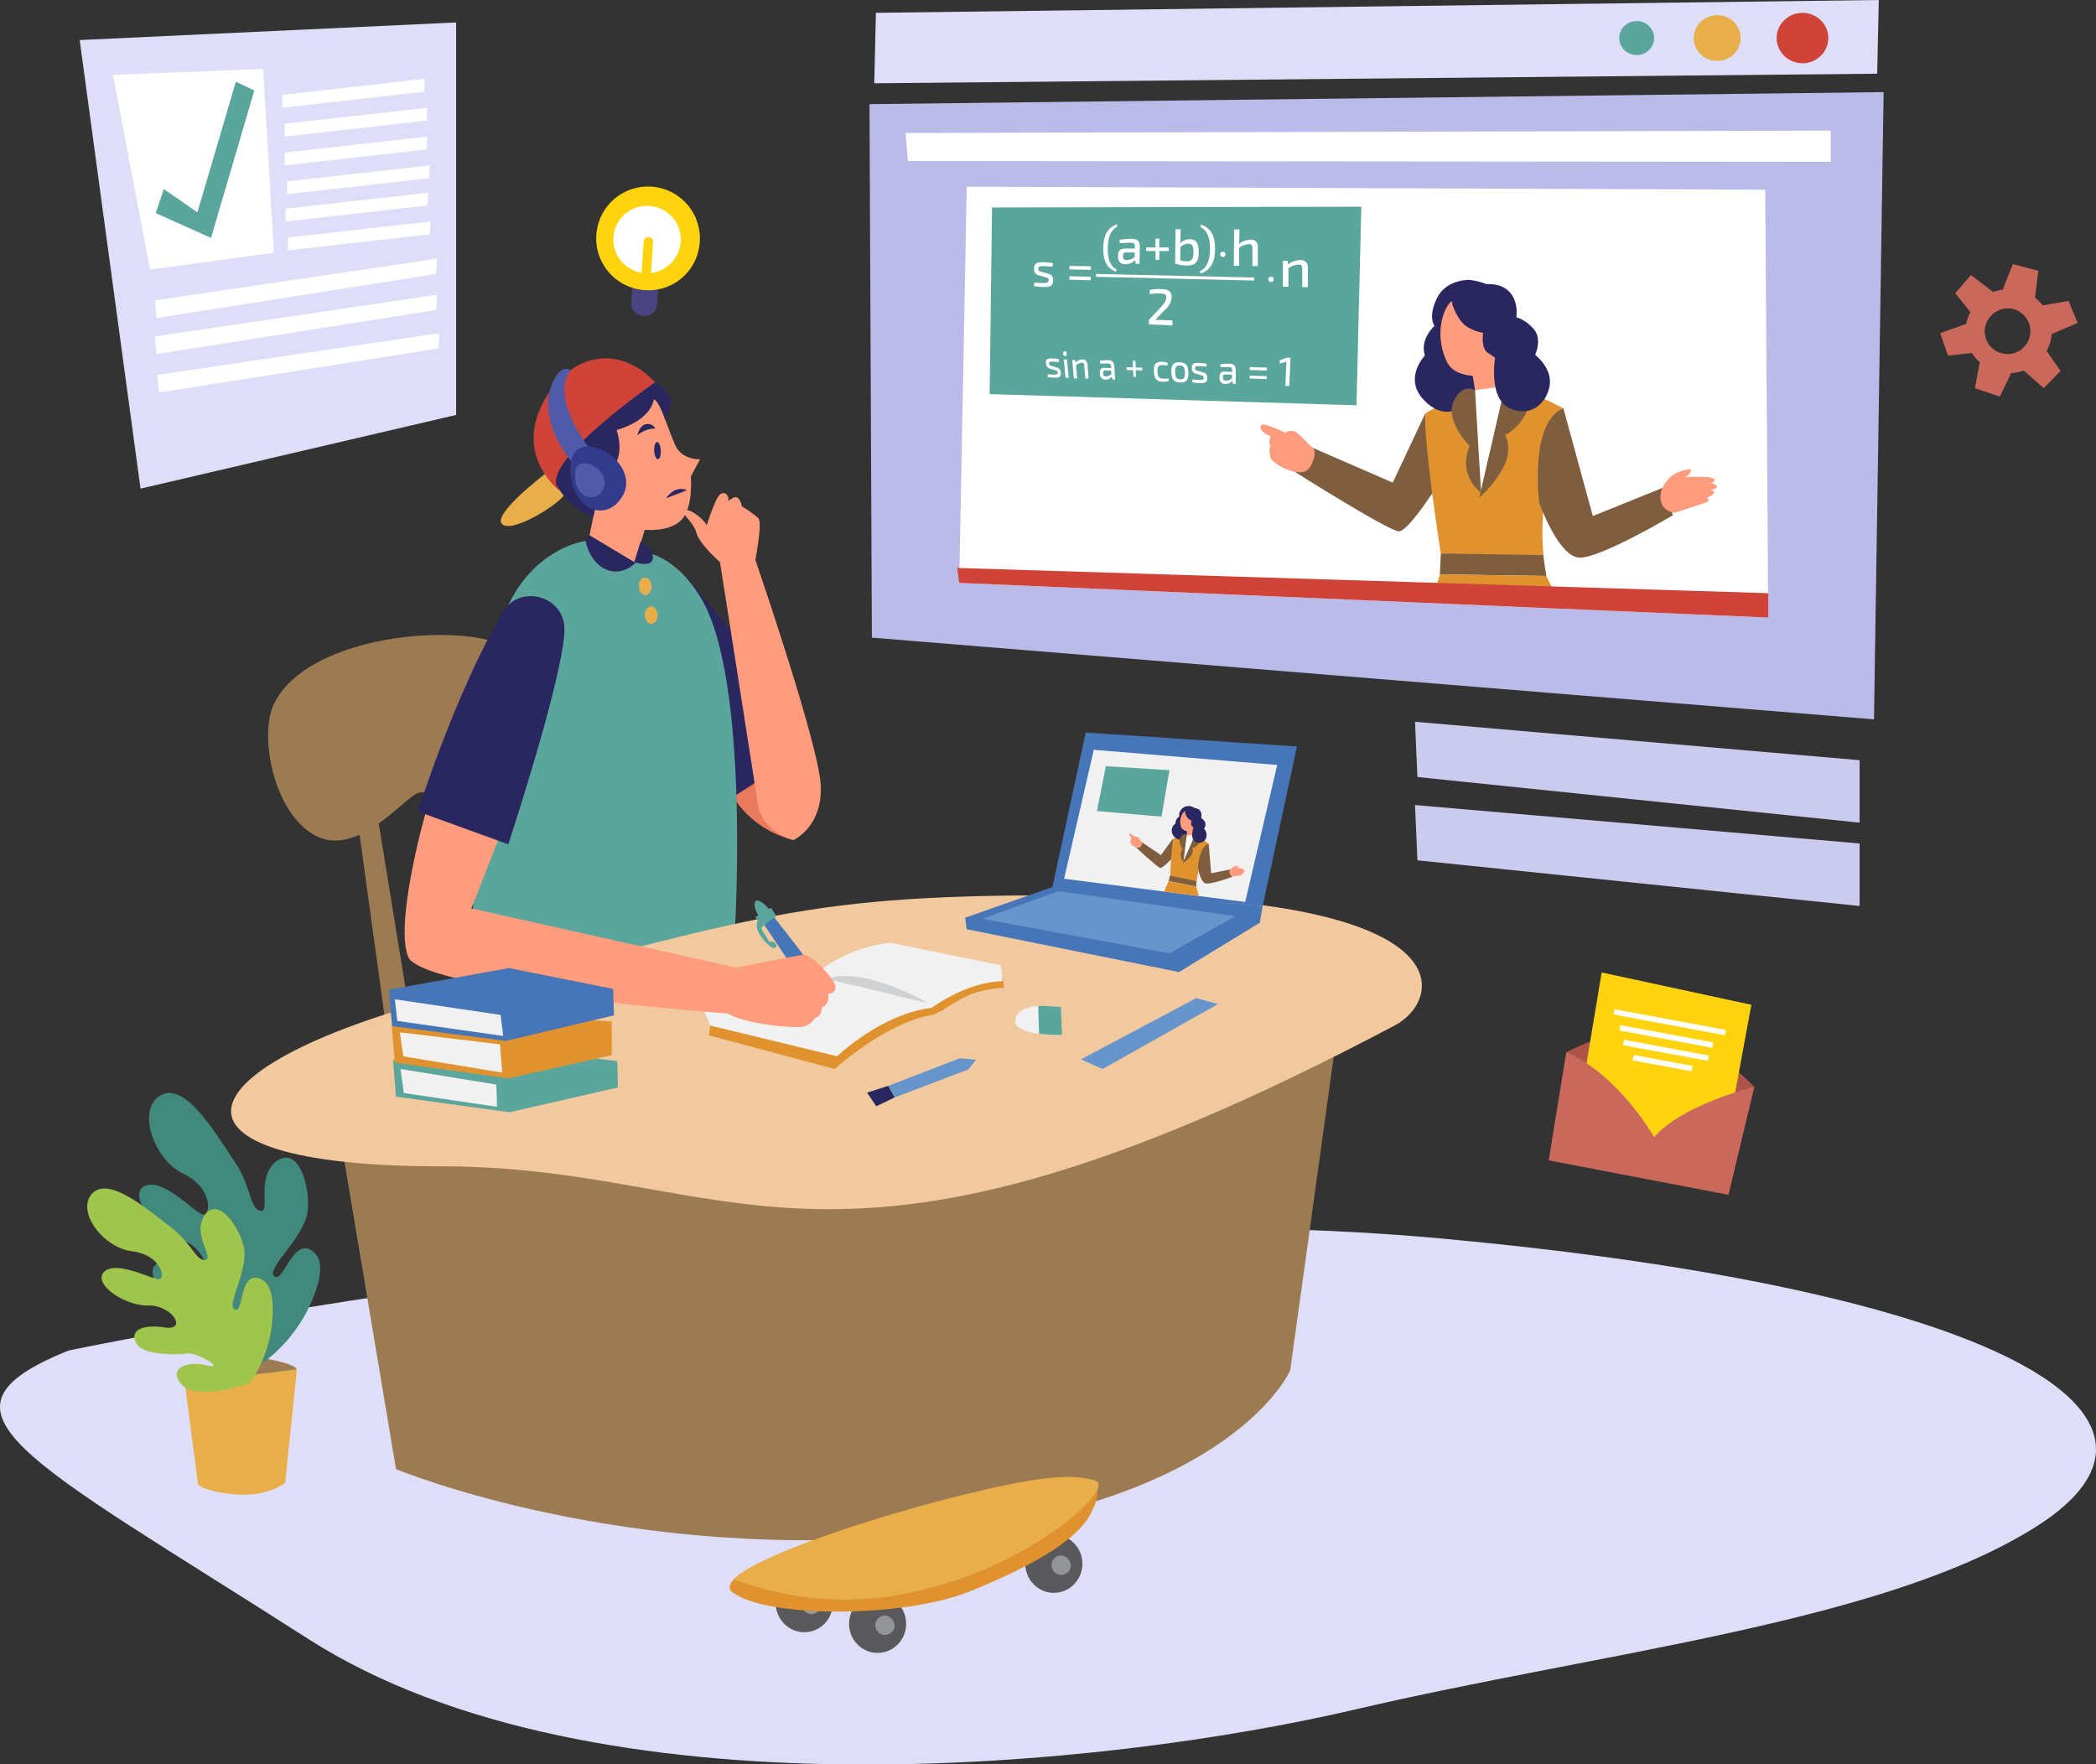 <svg id="OBJECT" xmlns="http://www.w3.org/2000/svg" viewBox="0 0 477.16 401.67"><rect x="0" y="0" width="477.16" height="401.67" fill="#333333" stroke="none"/><defs><style>.cls-1{fill:#dfdef9;}.cls-2{fill:#bbbbea;}.cls-3{fill:#fff;}.cls-4{fill:#cbcbef;}.cls-5{fill:#cf4339;}.cls-6{fill:#e8ae4a;}.cls-7{fill:#5ba69c;}.cls-8{fill:#7f5e40;}.cls-9{fill:#e0922f;}.cls-10{fill:#2a2760;}.cls-11{fill:#ff9c7d;}.cls-12{fill:#cb685c;}.cls-13{fill:#4a4481;}.cls-14{fill:#ffd40f;}.cls-15{fill:#ad5449;}.cls-16{fill:#9c7b53;}.cls-17{fill:#42897d;}.cls-18{fill:#9fc54d;}.cls-19{fill:#ea7a5c;}.cls-20{fill:#f2c99e;}.cls-21{fill:#4675b8;}.cls-22{fill:#f1f1f2;}.cls-23{fill:#d0d1d3;}.cls-24{fill:#6695cc;}.cls-25{fill:#4f5aa8;}.cls-26{fill:#333b8c;}.cls-27{fill:#59595b;}.cls-28{fill:#929496;}</style></defs><path class="cls-1" d="M27.67,373.51S207.3,335.75,340.23,348c126.92,11.67,175.34,40.37,135.31,65.65-34.65,21.88-98.84,28.45-155,41.58s-173.24,25.53-238.16-16S-6.61,387.37,27.67,373.51Z" transform="translate(-12.09 -66.05)"/><polygon class="cls-2" points="197.94 23.71 198.49 145.16 426.62 163.76 428.81 20.97 197.94 23.71"/><polygon class="cls-3" points="220.08 42.5 218.37 132.7 402.55 140.59 401.86 43.18 220.08 42.5"/><polygon class="cls-4" points="322.13 164.31 423.34 173.06 423.34 187.28 322.68 176.89 322.13 164.31"/><polygon class="cls-4" points="322.13 183.27 423.34 192.02 423.34 206.25 322.68 195.85 322.13 183.27"/><polygon class="cls-3" points="206.69 36.65 416.77 36.84 416.77 29.73 206.15 30.27 206.69 36.65"/><polygon class="cls-1" points="199.03 18.96 427.35 16.78 427.71 0 199.4 2.92 199.03 18.96"/><ellipse class="cls-5" cx="410.34" cy="8.66" rx="5.88" ry="5.74"/><ellipse class="cls-6" cx="390.92" cy="8.66" rx="5.33" ry="5.21"/><ellipse class="cls-7" cx="372.6" cy="8.66" rx="3.97" ry="3.87"/><polygon class="cls-7" points="308.81 92.27 225.29 89.72 225.84 47.23 309.91 47.05 308.81 92.27"/><path class="cls-8" d="M336.54,160.19l-7.39,15.73-19.92-8.66-2.37,6.2S328.24,187,330.57,187s9.66-11.86,9.66-11.86Z" transform="translate(-12.09 -66.05)"/><path class="cls-9" d="M362.39,156.23,368,159s-6.25,18.88-4.43,34.38l-23.47-1.28s-3.83-24.34-3.56-31.87c0,0,2.26-2,10.19-3.62,1.1-.23,3.65,1.63,4.65,1.57A50.4,50.4,0,0,0,362.39,156.23Z" transform="translate(-12.09 -66.05)"/><path class="cls-3" d="M347.41,158l1.78,19.9,6.36-21.75s-6.63,2.26-8.34-.48Z" transform="translate(-12.09 -66.05)"/><path class="cls-8" d="M355,152.67s5.88,4.1,4.52,7.39a11.5,11.5,0,0,1-4.79,5.06s2,3.28-.68,7.79a25,25,0,0,1-5.2,6.43Z" transform="translate(-12.09 -66.05)"/><path class="cls-10" d="M346.66,129.76s-5.33-.2-7.45,4.17-.55,6.3-.55,6.3-3.42,3-2.19,6.77c0,0-4.92,5.06-.34,10s9.92,3,12.24-3.21S352.06,132,352.06,132,351.79,130.52,346.66,129.76Z" transform="translate(-12.09 -66.05)"/><path class="cls-11" d="M341.51,148.48c1.5,3.09,5.83,3.1,5.83,3.1l.55,3.28,5.47-.73-.18-14.77s-5.94-5.11-10.55-4.67C341.56,134.79,338,141.18,341.51,148.48Z" transform="translate(-12.09 -66.05)"/><path class="cls-10" d="M342.69,135.26s1.28,4.19,3.74,5.38a9.71,9.71,0,0,0,3.29,1.18s-.55,3.47,1.09,4.56l1.64,1.09s-1.46,8.76,2.83,11.22,8.39.09,9.48-4.29-3.19-7.56-3.19-7.56,1.55-3.29-.09-5.57a8.6,8.6,0,0,0-4.2-3s.82-4.65-2.82-6.75S342.69,131.79,342.69,135.26Z" transform="translate(-12.09 -66.05)"/><path class="cls-8" d="M347.89,154.86l1.37,23.34s-5.38-3.65-2.64-10.67c0,0-5.57-5.56-3.65-10S347.89,154.86,347.89,154.86Z" transform="translate(-12.09 -66.05)"/><path class="cls-8" d="M368,159l6.7,24.53,16.23-6.56,2,6.38S376.7,193,371.78,193s-9.3-12.58-9.3-12.58S360.2,162.15,368,159Z" transform="translate(-12.09 -66.05)"/><polygon class="cls-8" points="328.01 126.01 351.31 126.38 352.03 131.12 327.78 130.75 328.01 126.01"/><polygon class="cls-9" points="325.96 137.13 327.78 130.75 352.03 131.12 355.68 138.59 325.96 137.13"/><path class="cls-11" d="M390.31,177.69a8.16,8.16,0,0,1,2.51-3.44,8.93,8.93,0,0,1,4.14-1.39c.34,0-.15,1.45-1.23,1.68s5.41-.2,6.35.41-.46,1.07-.46,1.07,1.55.41,1.32.91-1.51.75-1.51.75,1.38.09.75.76a3.47,3.47,0,0,1-1.5.89s.95.67-.25,1.12-7.07,2.33-7.07,2.33S389.14,182.46,390.31,177.69Z" transform="translate(-12.09 -66.05)"/><path class="cls-11" d="M310.85,168s-2.84-3-3.62-3.5a2.18,2.18,0,0,0-2.53.06s-4.47-2.11-5.19-1.87-.91,1.51,1.87,2.72c0,0-.67,1.26-.06,2.05,0,0-.55,1.51,0,2.05,0,0-.43.6.66,1.57a11.14,11.14,0,0,0,3.86,2.11c1.21.36,3,.78,4.11-.36S312,168.52,310.85,168Z" transform="translate(-12.09 -66.05)"/><path class="cls-3" d="M251.22,150a1.22,1.22,0,0,1-1-1.21c-.1-1,.31-1.17,1.35-1.13a11.91,11.91,0,0,1,1.59.2v.6l-1.41-.09c-.66,0-.86,0-.82.44s.22.44.58.56l1.07.33a1.19,1.19,0,0,1,1,1.19c.1,1-.39,1.18-1.49,1.14a9.59,9.59,0,0,1-1.46-.17v-.61c.34.05.78.07,1.26.09.8,0,1-.05,1-.47s-.26-.43-.61-.55Z" transform="translate(-12.09 -66.05)"/><path class="cls-3" d="M254.65,146.06c.14,0,.22.1.23.25l.05.49c0,.17-.05.25-.19.25h-.36c-.14,0-.22-.1-.24-.26l0-.49c0-.15.05-.24.19-.24Zm0,6-.38-4.18.73,0,.38,4.18Z" transform="translate(-12.09 -66.05)"/><path class="cls-3" d="M256.93,148.58a2.32,2.32,0,0,1,1.61-.71c.67,0,1.06.44,1.12,1.21l.24,3.15-.74,0-.24-2.9c0-.54-.18-.71-.54-.72a2.36,2.36,0,0,0-1.34.59l.26,3-.74,0-.37-4.19.63,0Z" transform="translate(-12.09 -66.05)"/><path class="cls-3" d="M262.44,148.19a11.57,11.57,0,0,1,1.86-.15c.89,0,1.39.38,1.46,1.46l.18,2.95-.59,0-.13-.67a1.9,1.9,0,0,1-1.48.69,1.23,1.23,0,0,1-1.25-1.23l0-.44a.86.86,0,0,1,1-1l1.55.05,0-.34c0-.52-.22-.69-.81-.71-.38,0-1,0-1.63.05Zm.81,2.95c0,.42.21.59.59.61a1.82,1.82,0,0,0,1.26-.54l-.05-.77-1.4-.05c-.35,0-.44.21-.42.53Z" transform="translate(-12.09 -66.05)"/><path class="cls-3" d="M270.63,150.33l.07,1.53-.58,0-.08-1.53-1.47-.05,0-.63,1.47.05-.08-1.55.6,0,.08,1.55,1.48.05,0,.63Z" transform="translate(-12.09 -66.05)"/><path class="cls-3" d="M278.16,152.78a3.85,3.85,0,0,1-1.38.18c-1.39-.05-1.92-.67-2-2.32s.42-2.27,1.83-2.23a4,4,0,0,1,1.34.27l-.09.55c-.37,0-.81-.07-1.09-.08-.91,0-1.21.31-1.17,1.52s.37,1.55,1.27,1.58a7.33,7.33,0,0,0,1.18-.05Z" transform="translate(-12.09 -66.05)"/><path class="cls-3" d="M282.64,150.91c0,1.66-.48,2.26-1.89,2.21s-1.94-.69-2-2.34.46-2.29,1.88-2.25S282.61,149.23,282.64,150.91Zm-3-.1c0,1.2.3,1.56,1.13,1.59s1.09-.31,1.07-1.51-.3-1.59-1.14-1.62S279.57,149.59,279.6,150.81Z" transform="translate(-12.09 -66.05)"/><path class="cls-3" d="M284.41,151.13a1.17,1.17,0,0,1-1-1.28c0-1,.46-1.23,1.62-1.18a12.78,12.78,0,0,1,1.77.2l-.07.64c-.51,0-1-.08-1.57-.1-.73,0-1,0-1,.46s.2.47.59.6l1.17.34a1.15,1.15,0,0,1,1,1.27c0,1.07-.55,1.23-1.78,1.19a10.91,10.91,0,0,1-1.62-.19l.05-.63c.37,0,.87.07,1.4.09.9,0,1.16,0,1.15-.49s-.24-.46-.63-.58Z" transform="translate(-12.09 -66.05)"/><path class="cls-3" d="M289.87,149a12.86,12.86,0,0,1,2.05-.15c1,0,1.5.4,1.49,1.52l0,3.08-.65,0-.09-.7a2.25,2.25,0,0,1-1.67.71,1.2,1.2,0,0,1-1.27-1.28v-.46a1,1,0,0,1,1.18-1.06l1.69.05v-.34c0-.55-.19-.73-.84-.75-.41,0-1.13,0-1.78,0Zm.65,3.08c0,.43.19.62.61.63a2.07,2.07,0,0,0,1.42-.56v-.79l-1.54-.06c-.38,0-.49.21-.5.55Z" transform="translate(-12.09 -66.05)"/><path class="cls-3" d="M296.59,150.28v-.66l3.91.12,0,.67Zm0,1.93,0-.65,3.88.13,0,.66Z" transform="translate(-12.09 -66.05)"/><path class="cls-3" d="M304.71,153.89l.2-4.94a3.83,3.83,0,0,1,.07-.58l-1.51.44-.09-.71,1.59-.62.91,0-.27,6.42Z" transform="translate(-12.09 -66.05)"/><path class="cls-3" d="M248.65,128.74a1.34,1.34,0,0,1-1.13-1.55c0-1.21.64-1.49,2.08-1.45a14.51,14.51,0,0,1,2.21.23l-.11.77c-.65,0-1.32-.08-2-.1-.92,0-1.2,0-1.22.57s.23.57.71.72l1.46.41c.83.25,1.2.6,1.17,1.54,0,1.33-.74,1.54-2.3,1.5a13.54,13.54,0,0,1-2.05-.22l.1-.78c.47.05,1.1.08,1.76.1,1.14,0,1.48-.07,1.49-.62s-.28-.56-.77-.71Z" transform="translate(-12.09 -66.05)"/><path class="cls-3" d="M255.57,127.38l0-.8,4.84.1,0,.8Zm0,2.35,0-.8,4.83.11v.81Z" transform="translate(-12.09 -66.05)"/><path class="cls-3" d="M273.81,132.07a10,10,0,0,1,2.5-.21c1.55,0,2.52.36,2.5,1.83a3.92,3.92,0,0,1-1.46,2.83l-2.29,2.37c.41,0,.89,0,1.29,0L279,139l0,1.14-5.37-.24v-.73a.6.6,0,0,1,.18-.48l2.29-2.43c1-1.05,1.52-1.82,1.5-2.55s-.53-.82-1.42-.85a15.16,15.16,0,0,0-2.32.11Z" transform="translate(-12.09 -66.05)"/><path class="cls-3" d="M266.46,117.64c-1.48.71-2.13,2.32-2.18,4.85s.53,4.13,2,4.92l-.15.51c-2.06-.83-2.95-2.53-2.89-5.44s1-4.59,3.1-5.34Z" transform="translate(-12.09 -66.05)"/><path class="cls-3" d="M266.94,120.65a18.93,18.93,0,0,1,2.69-.24c1.29,0,2,.45,1.94,1.85l-.06,3.88h-.87l-.11-.88a3.2,3.2,0,0,1-2.24.94,1.51,1.51,0,0,1-1.66-1.6V124c0-.88.59-1.38,1.59-1.36l2.23,0v-.43c0-.68-.23-.9-1.08-.91-.55,0-1.49.06-2.35.12Zm.8,3.83c0,.54.23.77.79.78a3,3,0,0,0,1.89-.74l0-1-2,0c-.51,0-.67.27-.67.69Z" transform="translate(-12.09 -66.05)"/><path class="cls-3" d="M276,123.2l0,2-.85,0,0-2-2.13,0v-.82l2.12,0,0-2H276l0,2,2.16,0,0,.83Z" transform="translate(-12.09 -66.05)"/><path class="cls-3" d="M280.83,120.22a5.22,5.22,0,0,1-.13,1.29,3,3,0,0,1,2.2-1c1.43,0,2.11.85,2.08,3,0,1.92-.61,3-2.67,3a9.44,9.44,0,0,1-2.7-.46l.1-7.82h1.15Zm-.06,5.12a6.47,6.47,0,0,0,1.53.19c1.05,0,1.45-.5,1.48-2s-.21-2-1.3-2a2.74,2.74,0,0,0-1.67.77Z" transform="translate(-12.09 -66.05)"/><path class="cls-3" d="M285.51,117.17c2.23.8,3.23,2.56,3.2,5.61s-1.07,4.79-3.32,5.55l-.14-.53c1.6-.75,2.28-2.45,2.31-5s-.62-4.33-2.2-5.07Z" transform="translate(-12.09 -66.05)"/><path class="cls-3" d="M294.21,120.49a7.26,7.26,0,0,1-.09,1.12,4.76,4.76,0,0,1,2.66-1,1.48,1.48,0,0,1,1.65,1.63l0,4.38-1.22,0,0-4c0-.74-.2-1-.77-1a4.44,4.44,0,0,0-2.25.83l0,4.12-1.21,0,.06-8.28h1.22Z" transform="translate(-12.09 -66.05)"/><polygon class="cls-3" points="285.52 63.18 249.53 62.37 249.51 63.01 285.52 63.87 285.52 63.18"/><path class="cls-3" d="M291.08,123.93a.6.6,0,1,1-.59-.59A.6.6,0,0,1,291.08,123.93Z" transform="translate(-12.09 -66.05)"/><path class="cls-3" d="M302.06,129.65a.58.58,0,0,1-.62.57.61.61,0,0,1-.62-.6.59.59,0,0,1,.62-.57A.62.62,0,0,1,302.06,129.65Z" transform="translate(-12.09 -66.05)"/><path class="cls-3" d="M305.29,126.25a4.83,4.83,0,0,1,2.81-1,1.55,1.55,0,0,1,1.73,1.68v4.48l-1.28,0v-4.14c0-.75-.21-1-.81-1a4.9,4.9,0,0,0-2.34.85v4.21l-1.26,0,0-5.92h1.06Z" transform="translate(-12.09 -66.05)"/><polygon class="cls-5" points="217.91 129.29 402.55 135.04 402.55 140.59 218.37 132.7 217.91 129.29"/><path class="cls-12" d="M470.33,126.17,468,132a9.61,9.61,0,0,0-2.16.53l-5.05-3.86-3.59,4.12,3.46,4.3a9.27,9.27,0,0,0-.95,2.69l-5.93,2.12,1.77,5.11,5.44-.59a9.49,9.49,0,0,0,1.81,2.09l-1.13,5.91,5.69,1.92,2.58-5.36a9.89,9.89,0,0,0,2.84-.57l4.57,4,3.83-3.91L478,145.93a9.19,9.19,0,0,0,1.14-3.82l5.93-2.55-2.07-5-5.86,1a9.61,9.61,0,0,0-1.77-1.72l.75-6.15Zm-1,10.08a5.2,5.2,0,1,1-5.42,5.2A5.32,5.32,0,0,1,469.34,136.25Z" transform="translate(-12.09 -66.05)"/><path class="cls-13" d="M161.93,131.27l-5.87-.39-.27,4.19a2.72,2.72,0,0,0,2.58,2.86l.35,0a2.72,2.72,0,0,0,2.94-2.49Z" transform="translate(-12.09 -66.05)"/><path class="cls-14" d="M171.37,121.37a11.8,11.8,0,1,0-12.52,10.72A11.66,11.66,0,0,0,171.37,121.37Z" transform="translate(-12.09 -66.05)"/><path class="cls-3" d="M167.05,121.06a7.67,7.67,0,1,0-8.15,7.17A7.67,7.67,0,0,0,167.05,121.06Z" transform="translate(-12.09 -66.05)"/><path class="cls-14" d="M159.76,120h0a1.08,1.08,0,0,0-1.14,1l-.45,7a1.07,1.07,0,0,0,1,1.14h0a1.07,1.07,0,0,0,1.14-1l.45-7A1.07,1.07,0,0,0,159.76,120Z" transform="translate(-12.09 -66.05)"/><path class="cls-15" d="M368.66,305.59s14.16-7.62,24-4.65,18.8,12.53,18.8,12.53l-22.54,11.91Z" transform="translate(-12.09 -66.05)"/><path class="cls-14" d="M372.9,310.37l3.81-22.94,34.08,7.36-4.41,23.89S384.54,341.11,372.9,310.37Z" transform="translate(-12.09 -66.05)"/><path class="cls-12" d="M368.66,305.57l-4,24.64,40.93,7.84,5.88-24.58s-16.33,3.95-22.81,11.47C388.68,324.94,380.7,310.81,368.66,305.57Z" transform="translate(-12.09 -66.05)"/><path class="cls-3" d="M379.67,295.81,405,300.52l-.22,1.2L379.45,297Z" transform="translate(-12.09 -66.05)"/><path class="cls-3" d="M381.82,302.76l19.3,3.59-.23,1.2L381.6,304Z" transform="translate(-12.09 -66.05)"/><path class="cls-3" d="M381,299.42l21.11,3.94-.22,1.22-21.11-3.93Z" transform="translate(-12.09 -66.05)"/><path class="cls-3" d="M384,306.21l13.43,2.5-.23,1.23-13.43-2.5Z" transform="translate(-12.09 -66.05)"/><polygon class="cls-1" points="18.14 9.12 103.84 5.11 103.84 94.46 31.99 111.24 18.14 9.12"/><polygon class="cls-3" points="25.7 17.05 34.18 61.36 62.36 57.53 59.9 15.68 25.7 17.05"/><polygon class="cls-3" points="35.28 68.39 99.47 58.9 99.28 62.37 35.64 72.4 35.28 68.39"/><polygon class="cls-3" points="35.28 76.59 99.47 67.11 99.28 70.57 35.64 80.6 35.28 76.59"/><polygon class="cls-3" points="35.82 85.34 100.01 75.86 99.83 79.33 36.19 89.36 35.82 85.34"/><polygon class="cls-3" points="65.55 56.99 97.83 53.34 98.01 50.42 65.55 54.07 65.55 56.99"/><polygon class="cls-3" points="65 50.42 97.28 46.77 97.46 43.86 65 47.51 65 50.42"/><polygon class="cls-3" points="65.37 44.22 97.64 40.58 97.83 37.66 65.37 41.3 65.37 44.22"/><polygon class="cls-3" points="64.82 37.66 97.1 34.01 97.28 31.09 64.82 34.74 64.82 37.66"/><polygon class="cls-3" points="64.82 31.09 97.1 27.45 97.28 24.53 64.82 28.17 64.82 31.09"/><polygon class="cls-3" points="64.27 24.53 96.55 20.88 96.73 17.96 64.27 21.61 64.27 24.53"/><polygon class="cls-7" points="37.28 43.04 35.46 48.51 48.04 54.16 57.89 20.61 53.7 18.6 44.94 48.33 37.28 43.04"/><path class="cls-16" d="M68.15,374.78s8.12.73,11,2.47S68.7,382,61.86,382,68.15,374.78,68.15,374.78Z" transform="translate(-12.09 -66.05)"/><path class="cls-6" d="M79.69,377.79,77,403.64s-4.1,3.29-11.49,2.6-8.34-2.32-8.34-2.32l-3-23Z" transform="translate(-12.09 -66.05)"/><path class="cls-17" d="M58.34,363.38S48,360.67,47,356.77s3-4.57,8.43-1.72,3.87-4.93-2.27-6.89S41.07,337.79,45.11,336s11.08,5.82,13,6.52,2.73-5.87-4.28-9.27-10.71-15-5-17.93,12.79,9.49,16.64,15.13,3.47,10.8,5.91,11.25S70.19,334,75.05,330.4s7.73,5.48,7.06,11.4-9.49,13-7.6,14.77,4.07-7.89,8-6.12,2.77,7.68-.76,14.56a35,35,0,0,1-9.7,11.23s-14.71.14-17.15-5.34,3.37-5.71,7.94-2.76S60.93,363.19,58.34,363.38Z" transform="translate(-12.09 -66.05)"/><path class="cls-18" d="M54.27,374.27S45.06,375,43.22,372s1.13-4.55,6.38-3.75,1.78-5.1-3.77-5-12.76-5.07-10-7.69,10.64,1.66,12.39,1.69.59-5.53-6.07-6.35-12.89-9.21-9-13.21,13.05,4.16,17.76,7.68,5.83,7.82,7.94,7.51-3.12-5.88-.17-10.18,7.82,2.31,8.93,7.31-4.09,13.27-2.07,14.14,1.11-7.56,4.83-7.21,4.39,5.48,3.43,12.06A30,30,0,0,1,69,380.91s-11.94,4.21-15.45.43,1.15-5.59,5.69-4.46S56.32,373.39,54.27,374.27Z" transform="translate(-12.09 -66.05)"/><path class="cls-6" d="M136.17,173.94s-11.83,9-9.84,11.35,12.44-4,14.29-6.63S136.17,173.94,136.17,173.94Z" transform="translate(-12.09 -66.05)"/><path class="cls-16" d="M317.8,291.63l-12,86.44s-13.13,30.09-82.06,37.2S102.25,400.5,102.25,400.5L89.12,322.27Z" transform="translate(-12.09 -66.05)"/><polygon class="cls-16" points="81.41 186.74 87.7 232.42 93.45 231.87 85.79 184.82 81.41 186.74"/><path class="cls-16" d="M74.35,226.53c-3.26,7.08,0,24.62,9.49,29.72s19.87-8.2,23.34-9.66,19,7.11,24.07,1.09,4.77-16.84-.37-31.18C127.42,206.83,82.74,208.29,74.35,226.53Z" transform="translate(-12.09 -66.05)"/><path class="cls-19" d="M192.72,257.26A22.41,22.41,0,0,1,179,247.48c-5.47-8.37,5.1-15.3,5.1-15.3s11.49,1.64,11.49,2.37S192.72,257.26,192.72,257.26Z" transform="translate(-12.09 -66.05)"/><path class="cls-10" d="M154.63,204.79c-3-7.36,5.85-13.87,11.9-8.7l.26.23c8.86,7.63,30.65,39.26,30.65,39.26L179,247.48S162.78,224.47,154.63,204.79Z" transform="translate(-12.09 -66.05)"/><path class="cls-11" d="M184.73,249.77,176,194s-4.64-4-5.38-6.67-3.62-4.22-2.6-5,4.63,2.23,4.94,3.36c0,0,2-6.43,3.13-7.14s2,.33,1.8,1.58c0,0,1.15-1,1.81-.89s1.17,1.27,1.24,2.07a24.49,24.49,0,0,1,3.77,2.68c1,1.05-.67,9.5-.67,9.5s14,40.75,14.84,50.7-6.17,13.11-6.17,13.11S186.11,255.69,184.73,249.77Z" transform="translate(-12.09 -66.05)"/><path class="cls-7" d="M145.4,189.19s-16,2-20.53,23.48-5.66,78.69-5.66,78.69L179.39,278s3.47-57.08-7.66-75.68c-6.46-10.8-13.67-10.57-13.67-10.57Z" transform="translate(-12.09 -66.05)"/><path class="cls-20" d="M329.66,299.47c-130,68.75-148.78,32.1-217,32.1s-60.73-23,3.83-39.39c72.87-18.53,80-22.93,148.26-22.25C346.8,270.75,340.16,293.92,329.66,299.47Z" transform="translate(-12.09 -66.05)"/><path class="cls-9" d="M173.78,299.51l-.27,2.24,28.59,7.66s11.76-10.67,22.29-12.31l2.19-1s4.51-3.14,7.66-4.1a29,29,0,0,1,6.42-1.09l-.27-2.19s-10.67.82-16.27,5.88c0,0-14.78,2.6-22.3,11.35Z" transform="translate(-12.09 -66.05)"/><path class="cls-21" d="M191.56,284.79l-6.63-9.91,2.26-1.44s7.68,9.64,7.7,10S194.23,285.75,191.56,284.79Z" transform="translate(-12.09 -66.05)"/><path class="cls-7" d="M188.45,280.68a1,1,0,0,0-1.18-.19l-1.83-3s.3-.45.65-.91c.89-.59,2.74-2,2.74-2l-1.23-1.86-.5.27s-1.42-1.83-2.6-1.92-.46,2.37.23,3.38l-.69.41.55.67a3.36,3.36,0,0,0,.17,2.78c.91,1.69,2.64,3.42,3.37,3.56S189.14,281.22,188.45,280.68Z" transform="translate(-12.09 -66.05)"/><path class="cls-21" d="M201.05,291.58l1.32,2.15.23,3.26h0l-2.72-1-2.05-2.37Z" transform="translate(-12.09 -66.05)"/><path class="cls-11" d="M161.61,157.41c1.48,2.28,2.65,6.57,4.2,10s5.65,3.19,5.65,3.19l-2.1,3.92s.64,7.12-2.19,9.94-8.29,2.19-8.29,2.19l-2.33,7.57-10.53-5,1.92-9.2s-2.28-13.5,1.27-19.61S159.83,154.65,161.61,157.41Z" transform="translate(-12.09 -66.05)"/><path class="cls-5" d="M139.18,177.52s-9.25-7.21-4-18.69,17.27-15.78,26.76-5Z" transform="translate(-12.09 -66.05)"/><path class="cls-10" d="M160.93,156.91s-.21,4.58-8.48,7.05c0,0,1.64,4.24-.21,7.65,0,0-.54-2.53-2.94-2.25s-4.65,4.1-2.73,6.56.61,7.8.61,7.8-4.24-.82-8.13-6.7,22.15-23.94,22.15-23.94c4.24,2.56,4.31,4.52,2.33,8.62C163.53,161.7,162.57,157.94,160.93,156.91Z" transform="translate(-12.09 -66.05)"/><path class="cls-10" d="M157.19,165.16s.46-2.32,2-2.55a1.91,1.91,0,0,1,2.09,1A6.3,6.3,0,0,0,157.19,165.16Z" transform="translate(-12.09 -66.05)"/><path class="cls-10" d="M162.52,168.59c.06,1.08-.23,2-.65,2s-.79-.84-.85-1.92.24-2,.65-2S162.47,167.51,162.52,168.59Z" transform="translate(-12.09 -66.05)"/><path class="cls-22" d="M173.78,299.51l28.9,7s10.07-9.69,21.48-11c0,0,7.79-5.9,16.16-6.09l-.38-3.61-25.1-5.13a32.75,32.75,0,0,0-17.3,7.22s-19,1.71-25.09,8.56Z" transform="translate(-12.09 -66.05)"/><path class="cls-23" d="M200.36,288.89l23.07,5.57S208.84,285.88,200.36,288.89Z" transform="translate(-12.09 -66.05)"/><path class="cls-10" d="M168.5,177.65l-4.79,1.83S165.67,176.38,168.5,177.65Z" transform="translate(-12.09 -66.05)"/><path class="cls-10" d="M146.29,187.89l10.47,6.29s-2.88,3.15-6.71,1.51-4.65-6.5-4.65-6.5Z" transform="translate(-12.09 -66.05)"/><path class="cls-11" d="M202.28,290.63c-.18-1.65-5.38-7.48-7.39-7.21s-15.13,2.92-15.13,2.92L119.4,272.85l7.29-18.6L109,251s-7.11,25-4,32.83,72.76,12.95,72.76,12.95c4.65,2.64,15.5,3.37,17.23,3a4.38,4.38,0,0,0,2.65-2c1.55-.28,1.55-2.37,1.55-2.37a2.49,2.49,0,0,0,1.37-3.1S202.46,292.27,202.28,290.63Z" transform="translate(-12.09 -66.05)"/><path class="cls-10" d="M160.18,194.11c1.16-.82.47-3.21-2.26-4.78L156.48,194S159,194.93,160.18,194.11Z" transform="translate(-12.09 -66.05)"/><path class="cls-10" d="M126.45,205.54c4-6.87,14.59-3.72,14.12,4.23,0,.11,0,.23,0,.34-.73,11.68-12.77,48.15-12.77,48.15l-20.6-7.48S115.69,223.93,126.45,205.54Z" transform="translate(-12.09 -66.05)"/><polygon class="cls-7" points="90.14 249.65 116.01 253.21 140.67 247.56 140.53 241.54 117.94 238.91 89.47 241.35 90.14 249.65"/><polygon class="cls-9" points="89.87 241.92 115.73 245.49 139.27 240.21 139.27 232.55 117.67 231.19 89.2 233.62 89.87 241.92"/><polygon class="cls-21" points="89.25 233.6 115.15 236.97 139.77 231.14 139.59 225.12 115.88 220.38 88.53 225.3 89.25 233.6"/><polygon class="cls-22" points="91.17 243.35 91.94 248.83 113.14 251.97 113.01 246.91 91.17 243.35"/><polygon class="cls-22" points="91.03 235.01 91.81 240.49 114.33 244.18 113.83 237.75 91.03 235.01"/><polygon class="cls-22" points="89.89 227.49 90.44 232.42 114.56 235.84 113.97 231.05 89.89 227.49"/><polygon class="cls-10" points="197.39 248.74 202.23 247.19 203.69 249.83 199.49 251.84 197.39 248.74"/><polygon class="cls-24" points="218.55 240.9 222.19 241.26 220.46 243.45 203.69 249.83 202.23 247.19 218.55 240.9"/><path class="cls-22" d="M253.88,301.66a37.71,37.71,0,0,1-5.24-.28c-2.85-.38-5.75-1.24-5.43-3.19.43-2.44,3.29-3,5.23-3.11a12.36,12.36,0,0,1,1.8,0l3.37.17Z" transform="translate(-12.09 -66.05)"/><path class="cls-25" d="M146.29,168.17s-9.11-11.49-4.37-17.69c0,0-.37-.91-1.92-.18s-7.29,8.75,2.28,21Z" transform="translate(-12.09 -66.05)"/><path class="cls-7" d="M253.88,301.66a37.71,37.71,0,0,1-5.24-.28l-.2-6.3a12.36,12.36,0,0,1,1.8,0l3.37.17Z" transform="translate(-12.09 -66.05)"/><path class="cls-26" d="M153.57,179.38c-4.16,6.22-12.3,1.79-11.56-7.65S158.94,171.35,153.57,179.38Z" transform="translate(-12.09 -66.05)"/><path class="cls-25" d="M149.19,177.75c-2.22,3.32-6.57.95-6.18-4.09S152.06,173.45,149.19,177.75Z" transform="translate(-12.09 -66.05)"/><path class="cls-6" d="M160.42,199.44c.05,1.1-.55,2-1.34,2.07s-1.5-.82-1.55-1.92.54-2,1.34-2.06S160.36,198.34,160.42,199.44Z" transform="translate(-12.09 -66.05)"/><path class="cls-6" d="M161.78,206c.06,1.09-.54,2-1.34,2.06s-1.49-.81-1.55-1.91.55-2,1.34-2.07S161.73,204.91,161.78,206Z" transform="translate(-12.09 -66.05)"/><polygon class="cls-24" points="246.08 241.17 272.34 227.22 277.27 228.59 251.01 243.36 246.08 241.17"/><polygon class="cls-21" points="239.59 201.92 247.16 166.77 295.25 169.94 287.44 206.32 239.59 201.92"/><polygon class="cls-21" points="240.08 201.76 219.73 208.92 220.06 211.53 268.4 221.29 286.79 210.06 287.44 206.32 240.08 201.76"/><polygon class="cls-22" points="242.25 200.05 283.47 205.34 290.76 174.15 249 170.69 242.25 200.05"/><polygon class="cls-24" points="240.96 202.87 281.23 208.55 266.26 217.03 223.65 209.17 240.96 202.87"/><polygon class="cls-7" points="264.41 185.91 249.73 184.64 251.74 174.43 266.23 175.34 264.41 185.91"/><path class="cls-8" d="M279.07,257l-2.68,3.72-4.74-3.21-.91,1.49s4.88,4.53,5.48,4.64,3.08-2.6,3.08-2.6Z" transform="translate(-12.09 -66.05)"/><path class="cls-9" d="M286,257.21l1.32,1s-2.53,4.58-2.81,8.68l-6-1.46a78.56,78.56,0,0,1,.63-8.43,6.52,6.52,0,0,1,2.81-.44c.3,0,.87.6,1.13.63A13.49,13.49,0,0,0,286,257.21Z" transform="translate(-12.09 -66.05)"/><path class="cls-3" d="M282,256.94l-.51,5.24,2.7-5.32s-1.82.26-2.13-.53Z" transform="translate(-12.09 -66.05)"/><path class="cls-8" d="M284.21,255.93s1.32,1.35.81,2.13a3,3,0,0,1-1.48,1.08,2,2,0,0,1-.56,2,6.76,6.76,0,0,1-1.66,1.41Z" transform="translate(-12.09 -66.05)"/><path class="cls-10" d="M283.16,249.6a2.18,2.18,0,0,0-2.13.71c-.76,1-.45,1.61-.45,1.61a1.82,1.82,0,0,0-.89,1.64,1.9,1.9,0,0,0-.57,2.57c.94,1.5,2.42,1.26,3.32-.24a32.93,32.93,0,0,0,2-5.45S284.45,250,283.16,249.6Z" transform="translate(-12.09 -66.05)"/><path class="cls-11" d="M280.92,254.19c.24.88,1.36,1.09,1.36,1.09l0,.87,1.45.08.67-3.83s-1.29-1.61-2.5-1.72C281.6,250.65,280.36,252.13,280.92,254.19Z" transform="translate(-12.09 -66.05)"/><path class="cls-10" d="M281.87,250.83a2.68,2.68,0,0,0,.71,1.57,2.43,2.43,0,0,0,.79.47s-.31.87.06,1.23l.37.36s-.8,2.2.19,3a1.63,1.63,0,0,0,2.66-.65,2.09,2.09,0,0,0-.46-2.11,1.64,1.64,0,0,0,.25-1.44,2.36,2.36,0,0,0-.94-1,1.76,1.76,0,0,0-.41-1.88C284.25,249.71,282,249.93,281.87,250.83Z" transform="translate(-12.09 -66.05)"/><path class="cls-8" d="M282.26,256.15l-.77,6.11a2.3,2.3,0,0,1-.17-2.89s-1.17-1.71-.46-2.77S282.26,256.15,282.26,256.15Z" transform="translate(-12.09 -66.05)"/><path class="cls-8" d="M287.27,258.19l.54,6.67,4.52-.91.21,1.75s-4.67,1.72-5.94,1.48-1.8-3.71-1.8-3.71S285.1,258.64,287.27,258.19Z" transform="translate(-12.09 -66.05)"/><polygon class="cls-8" points="266.35 199.35 272.37 200.58 272.33 201.84 266.06 200.57 266.35 199.35"/><polygon class="cls-9" points="264.98 202.99 266.06 200.57 272.33 201.84 272.91 203.95 264.98 202.99"/><path class="cls-11" d="M292.14,264.12a2.11,2.11,0,0,1,.81-.77,2.41,2.41,0,0,1,1.14-.16c.09,0-.11.37-.4.38a14.83,14.83,0,0,1,1.63.41c.21.2-.17.26-.17.26s.38.18.29.3-.42.12-.42.12.35.09.15.23a1,1,0,0,1-.43.16s.22.22-.12.27-1.94.27-1.94.27A1,1,0,0,1,292.14,264.12Z" transform="translate(-12.09 -66.05)"/><path class="cls-11" d="M272,257.75s-.59-.9-.77-1.08a.58.58,0,0,0-.66-.11,5.5,5.5,0,0,0-1.25-.73c-.2,0-.31.35.35.79,0,0-.23.3-.11.53,0,0-.22.36-.1.53,0,0-.14.14.09.44a2.93,2.93,0,0,0,.9.73,1.05,1.05,0,0,0,1.08.11C271.91,258.72,272.31,258,272,257.75Z" transform="translate(-12.09 -66.05)"/><ellipse class="cls-27" cx="199.79" cy="369.66" rx="6.5" ry="6.63"/><path class="cls-28" d="M215.73,436.45a2.21,2.21,0,1,1-2.17-2.63A2.43,2.43,0,0,1,215.73,436.45Z" transform="translate(-12.09 -66.05)"/><ellipse class="cls-27" cx="239.91" cy="355.99" rx="6.5" ry="6.63"/><path class="cls-28" d="M255.85,422.77a2.21,2.21,0,1,1-2.17-2.62A2.42,2.42,0,0,1,255.85,422.77Z" transform="translate(-12.09 -66.05)"/><ellipse class="cls-27" cx="183.1" cy="364.95" rx="6.5" ry="6.63"/><path class="cls-28" d="M199,431.73a2.2,2.2,0,1,1-2.16-2.62A2.43,2.43,0,0,1,199,431.73Z" transform="translate(-12.09 -66.05)"/><path class="cls-9" d="M260.71,410c-2.78,6.25-12.69,12.15-27.65,18.26s-46.13,6.23-54.13.33c-1.08-.79-.91-1.8.23-3,7.37-7.5,55.07-21.3,71.48-23,1.67-.17,3.12-.27,4.39-.29h.13a18.1,18.1,0,0,1,3.77.28c1.9.43,2.81,1.32,3,2.66h0A9.81,9.81,0,0,1,260.71,410Z" transform="translate(-12.09 -66.05)"/><path class="cls-6" d="M261.89,405.2h0c-2.49,5.24-19.33,18.33-41.47,23.19a71.59,71.59,0,0,1-41.26-2.82c7.37-7.5,55.07-21.3,71.48-23,1.67-.17,3.12-.27,4.39-.29h.13c1.45.06,2.72.15,3.77.28,1.83.24,3,.59,3.2,1.11A2,2,0,0,1,261.89,405.2Z" transform="translate(-12.09 -66.05)"/></svg>